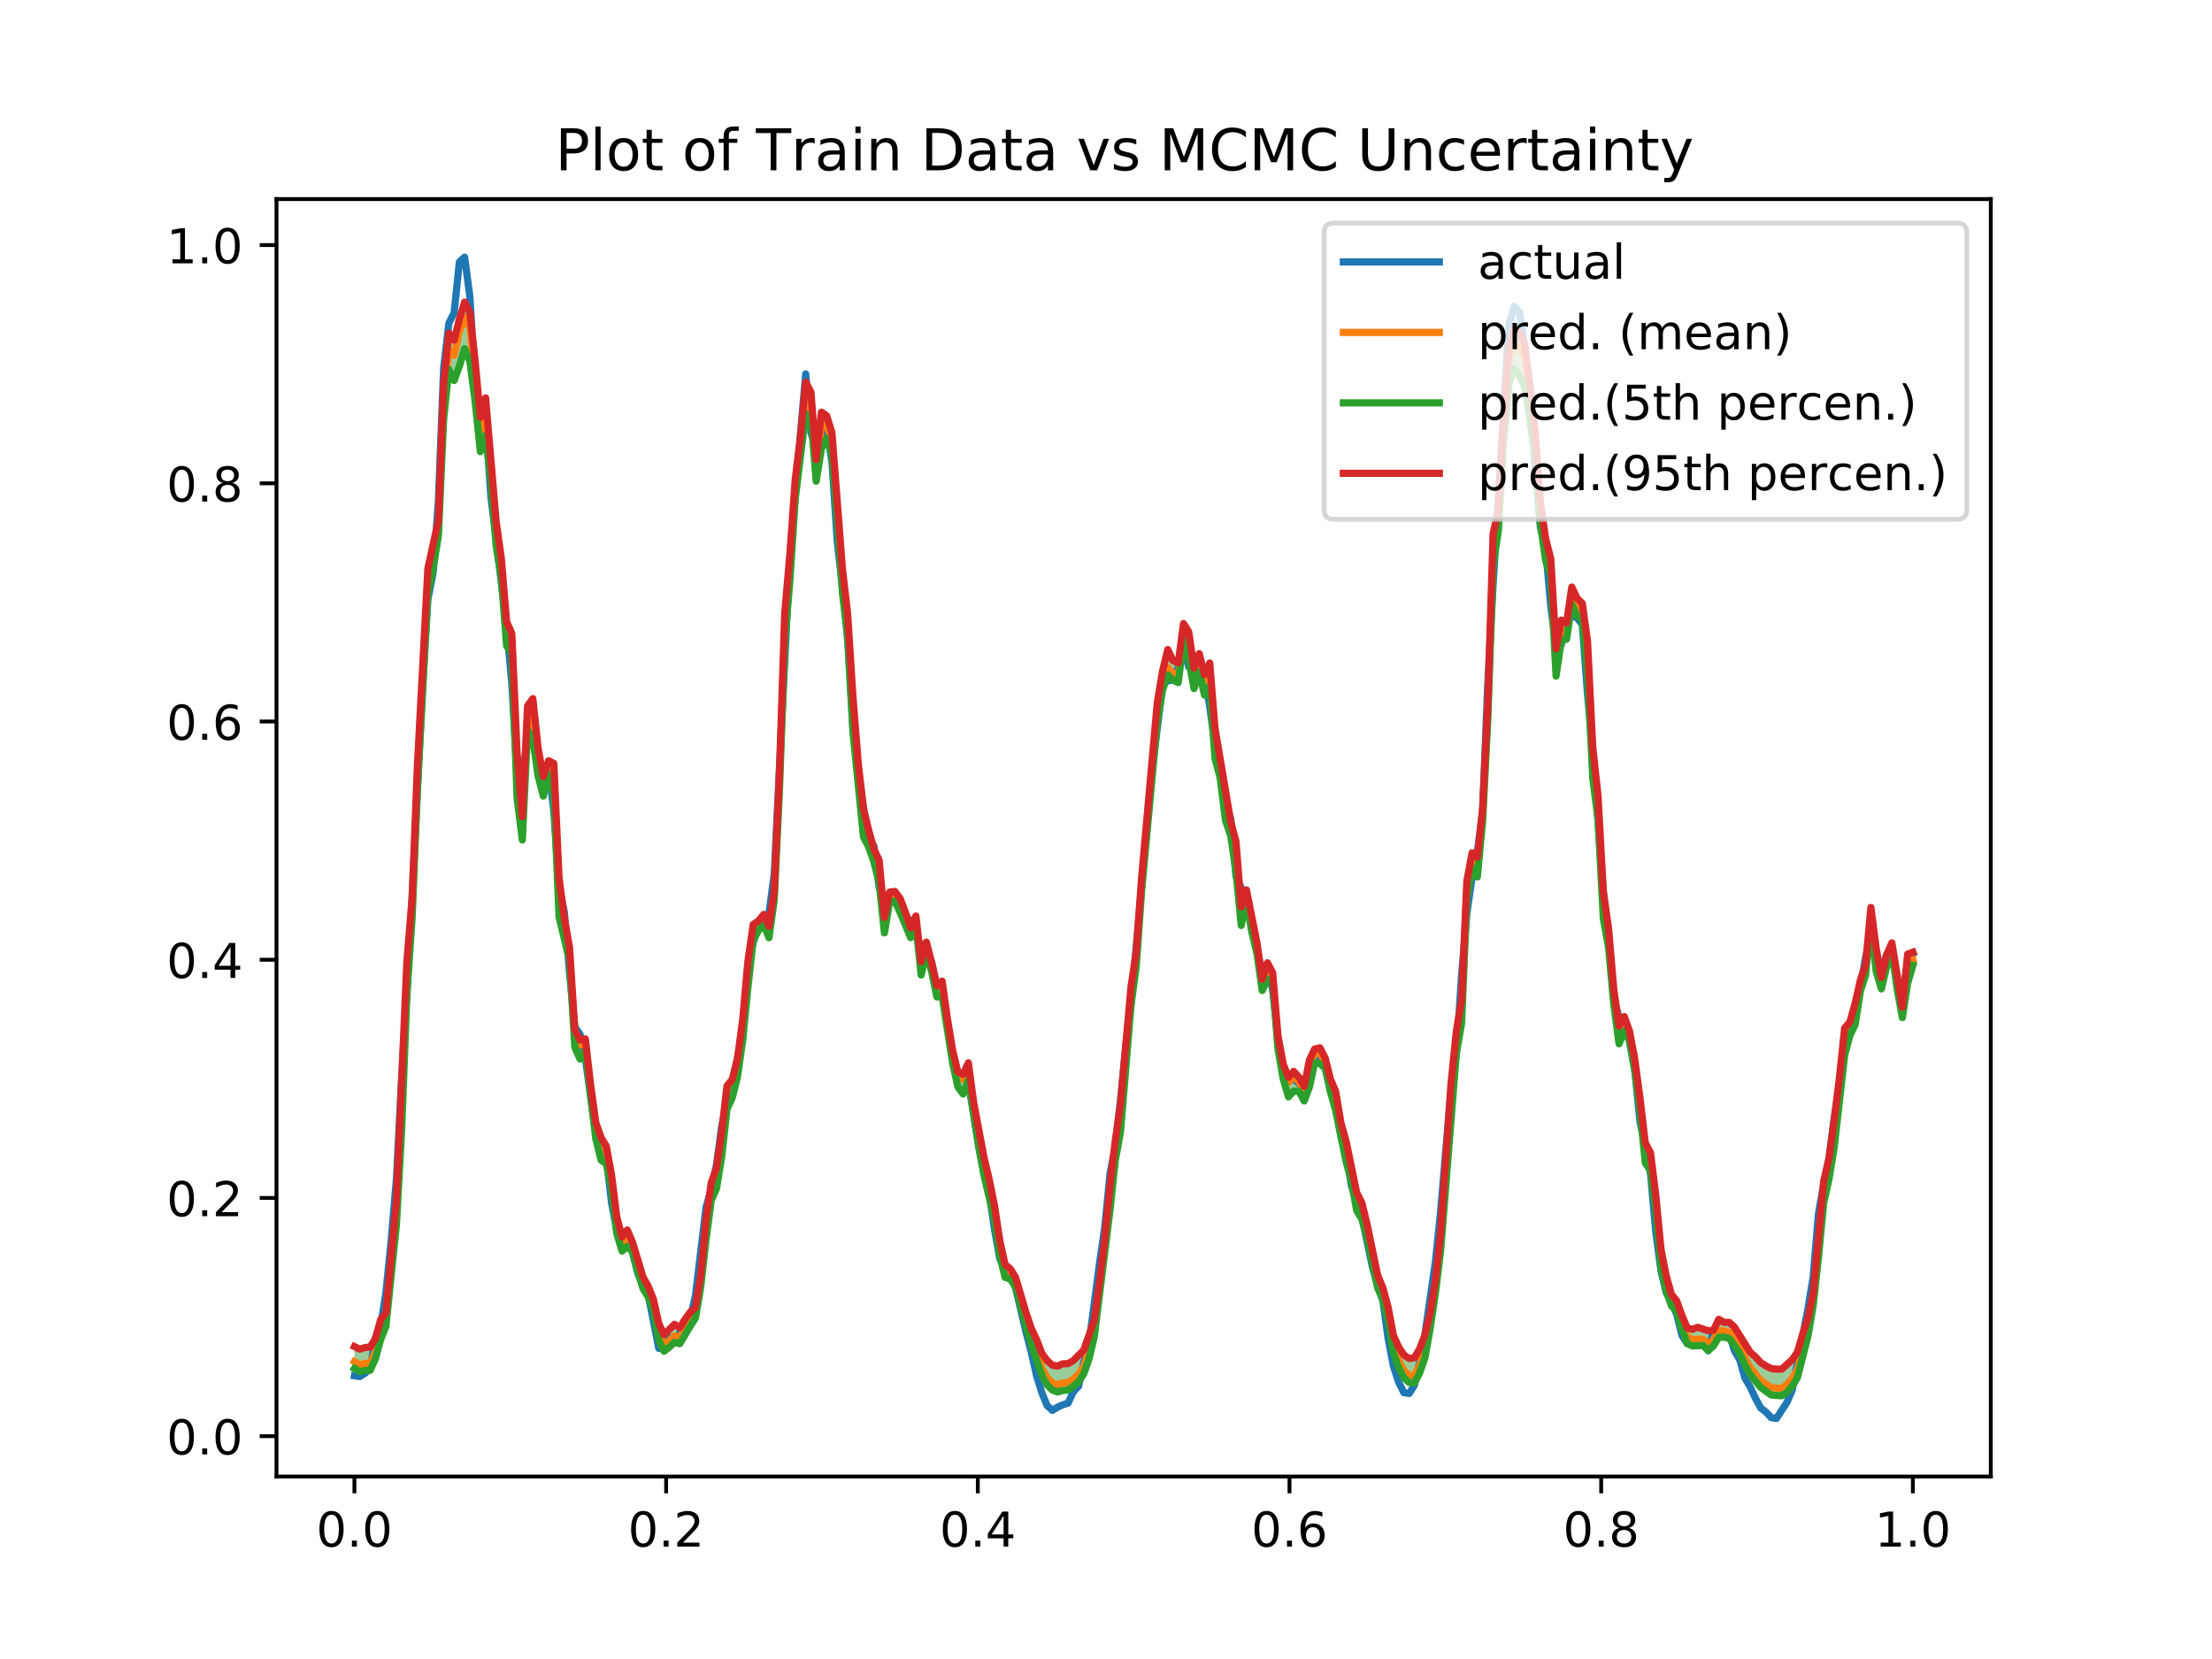<?xml version="1.0" encoding="utf-8" standalone="no"?>
<!DOCTYPE svg PUBLIC "-//W3C//DTD SVG 1.1//EN"
  "http://www.w3.org/Graphics/SVG/1.1/DTD/svg11.dtd">
<!-- Created with matplotlib (https://matplotlib.org/) -->
<svg height="345.6pt" version="1.1" viewBox="0 0 460.8 345.6" width="460.8pt" xmlns="http://www.w3.org/2000/svg" xmlns:xlink="http://www.w3.org/1999/xlink">
 <defs>
  <style type="text/css">
*{stroke-linecap:butt;stroke-linejoin:round;}
  </style>
 </defs>
 <g id="figure_1">
  <g id="patch_1">
   <path d="M 0 345.6 
L 460.8 345.6 
L 460.8 0 
L 0 0 
z
" style="fill:#ffffff;"/>
  </g>
  <g id="axes_1">
   <g id="patch_2">
    <path d="M 57.6 307.584 
L 414.72 307.584 
L 414.72 41.472 
L 57.6 41.472 
z
" style="fill:#ffffff;"/>
   </g>
   <g id="PolyCollection_1">
    <path clip-path="url(#p109692f58f)" d="M 73.833 280.523 
L 73.833 285.079 
L 74.926 285.744 
L 76.019 285.484 
L 77.112 285.461 
L 78.205 283.063 
L 79.298 279.031 
L 80.391 276.322 
L 81.485 265.595 
L 82.578 255.192 
L 83.671 235.445 
L 84.764 207.193 
L 85.857 191.083 
L 86.95 164.475 
L 88.043 144.493 
L 89.136 123.518 
L 90.229 118.405 
L 91.323 111.64 
L 92.416 87.326 
L 93.509 76.958 
L 94.602 79.268 
L 95.695 76.286 
L 96.788 72.618 
L 97.881 75.203 
L 98.974 83.609 
L 100.067 94.086 
L 101.161 90.792 
L 102.254 99.958 
L 103.347 113.602 
L 104.44 120.444 
L 105.533 134.577 
L 106.626 136.118 
L 107.719 166.324 
L 108.812 174.992 
L 109.905 152.102 
L 110.999 153.842 
L 112.092 161.652 
L 113.185 165.844 
L 114.278 161.2 
L 115.371 165.54 
L 116.464 191.026 
L 117.557 195.614 
L 118.65 200.118 
L 119.743 218.157 
L 120.837 220.625 
L 121.93 218.826 
L 123.023 228.323 
L 124.116 237.227 
L 125.209 241.663 
L 126.302 242.432 
L 127.395 247.571 
L 128.488 256.967 
L 129.581 260.625 
L 130.675 259.683 
L 131.768 260.754 
L 132.861 264.927 
L 133.954 268.442 
L 135.047 270.186 
L 136.14 273.118 
L 137.233 279.153 
L 138.326 281.488 
L 139.42 280.645 
L 140.513 279.628 
L 141.606 279.925 
L 142.699 278.014 
L 143.792 276.261 
L 144.885 274.552 
L 145.978 268.115 
L 147.071 258.347 
L 148.164 250.09 
L 149.258 247.605 
L 150.351 240.956 
L 151.444 231.076 
L 152.537 228.684 
L 153.63 224.349 
L 154.723 216.691 
L 155.816 205.612 
L 156.909 195.809 
L 158.002 193.869 
L 159.096 192.517 
L 160.189 195.345 
L 161.282 187.557 
L 162.375 164.665 
L 163.468 133.808 
L 164.561 120.818 
L 165.654 104.071 
L 166.747 95.026 
L 167.84 86.179 
L 168.934 86.896 
L 170.027 100.244 
L 171.12 93.462 
L 172.213 91.329 
L 173.306 94.582 
L 174.399 107.974 
L 175.492 123.457 
L 176.585 132.342 
L 177.678 152.44 
L 178.772 163.012 
L 179.865 174.321 
L 180.958 176.434 
L 182.051 179.526 
L 183.144 183.933 
L 184.237 194.344 
L 185.33 187.869 
L 186.423 187.745 
L 187.516 190.055 
L 188.61 192.722 
L 189.703 195.338 
L 190.796 192.718 
L 191.889 203.116 
L 192.982 198.376 
L 194.075 202.416 
L 195.168 207.688 
L 196.261 207.498 
L 197.354 214.483 
L 198.448 221.453 
L 199.541 226.421 
L 200.634 227.898 
L 201.727 224.979 
L 202.82 231.899 
L 203.913 239.06 
L 205.006 244.973 
L 206.099 249.477 
L 207.193 254.202 
L 208.286 261.668 
L 209.379 266.106 
L 210.472 266.45 
L 211.565 268.116 
L 212.658 272.15 
L 213.751 276.3 
L 214.844 280.149 
L 215.937 283.174 
L 217.031 286.498 
L 218.124 288.504 
L 219.217 289.58 
L 220.31 289.983 
L 221.403 289.653 
L 222.496 289.586 
L 223.589 288.806 
L 224.682 287.91 
L 225.775 286.169 
L 226.869 283.068 
L 227.962 278.441 
L 229.055 269.883 
L 230.148 261.455 
L 231.241 251.997 
L 232.334 241.775 
L 233.427 235.722 
L 234.52 222.765 
L 235.613 209.352 
L 236.707 201.294 
L 237.8 185.826 
L 238.893 173.645 
L 239.986 162.239 
L 241.079 150.382 
L 242.172 143.782 
L 243.265 140.61 
L 244.358 141.688 
L 245.451 142.199 
L 246.545 133.331 
L 247.638 137.296 
L 248.731 143.445 
L 249.824 139.927 
L 250.917 144.804 
L 252.01 142.801 
L 253.103 157.95 
L 254.196 162.123 
L 255.289 170.898 
L 256.383 174.119 
L 257.476 181.576 
L 258.569 192.782 
L 259.662 187.454 
L 260.755 194.095 
L 261.848 198.652 
L 262.941 206.353 
L 264.034 203.932 
L 265.127 204.867 
L 266.221 218.454 
L 267.314 224.773 
L 268.407 228.499 
L 269.5 227.301 
L 270.593 227.323 
L 271.686 229.359 
L 272.779 226.444 
L 273.872 221.4 
L 274.966 221.582 
L 276.059 222.558 
L 277.152 227.437 
L 278.245 231.336 
L 279.338 236.507 
L 280.431 242.067 
L 281.524 246.026 
L 282.617 252.159 
L 283.71 253.997 
L 284.804 257.772 
L 285.897 262.897 
L 286.99 268.322 
L 288.083 270.701 
L 289.176 275.026 
L 290.269 281.814 
L 291.362 284.905 
L 292.455 287.033 
L 293.548 287.998 
L 294.642 288.118 
L 295.735 286.002 
L 296.828 282.907 
L 297.921 276.838 
L 299.014 269.491 
L 300.107 260.594 
L 301.2 246.748 
L 302.293 231.756 
L 303.386 219.389 
L 304.48 213.131 
L 305.573 187.171 
L 306.666 180.773 
L 307.759 182.681 
L 308.852 171.145 
L 309.945 149.638 
L 311.038 117.815 
L 312.131 110.612 
L 313.224 91.793 
L 314.318 79.931 
L 315.411 76.806 
L 316.504 78.279 
L 317.597 80.428 
L 318.69 87.076 
L 319.783 95.248 
L 320.876 109.015 
L 321.969 116.695 
L 323.062 120.168 
L 324.156 140.851 
L 325.249 133.467 
L 326.342 133.145 
L 327.435 125.92 
L 328.528 128.261 
L 329.621 129.253 
L 330.714 140.392 
L 331.807 162.222 
L 332.9 170.669 
L 333.994 191.295 
L 335.087 197.357 
L 336.18 209.25 
L 337.273 217.44 
L 338.366 214.763 
L 339.459 216.789 
L 340.552 223.057 
L 341.645 231.425 
L 342.739 242.209 
L 343.832 243.914 
L 344.925 252.16 
L 346.018 263.971 
L 347.111 268.926 
L 348.204 272.063 
L 349.297 273.199 
L 350.39 276.965 
L 351.483 279.898 
L 352.577 280.386 
L 353.67 280.294 
L 354.763 280.281 
L 355.856 281.322 
L 356.949 280.381 
L 358.042 278.579 
L 359.135 278.552 
L 360.228 278.812 
L 361.321 280.277 
L 362.415 281.968 
L 363.508 284.373 
L 364.601 286.346 
L 365.694 287.676 
L 366.787 289.028 
L 367.88 289.84 
L 368.973 290.604 
L 370.066 290.731 
L 371.159 290.775 
L 372.253 290.019 
L 373.346 288.772 
L 374.439 286.962 
L 375.532 282.744 
L 376.625 278.369 
L 377.718 271.988 
L 378.811 262.071 
L 379.904 250.62 
L 380.997 245.71 
L 382.091 239.065 
L 383.184 229.133 
L 384.277 219.828 
L 385.37 215.708 
L 386.463 213.441 
L 387.556 206.486 
L 388.649 203.066 
L 389.742 191.771 
L 390.835 202.341 
L 391.929 206.005 
L 393.022 201.395 
L 394.115 198.327 
L 395.208 206.008 
L 396.301 211.994 
L 397.394 204.861 
L 398.487 201.101 
L 398.487 198.353 
L 398.487 198.353 
L 397.394 198.761 
L 396.301 209.812 
L 395.208 203.116 
L 394.115 196.414 
L 393.022 198.884 
L 391.929 203.639 
L 390.835 197.48 
L 389.742 189.046 
L 388.649 200.9 
L 387.556 204.151 
L 386.463 209.011 
L 385.37 212.91 
L 384.277 214.162 
L 383.184 224.464 
L 382.091 233.436 
L 380.997 241.375 
L 379.904 246.073 
L 378.811 257.67 
L 377.718 269.469 
L 376.625 274.636 
L 375.532 277.892 
L 374.439 281.665 
L 373.346 283.257 
L 372.253 284.285 
L 371.159 285.217 
L 370.066 285.214 
L 368.973 285.097 
L 367.88 284.549 
L 366.787 283.842 
L 365.694 282.65 
L 364.601 281.692 
L 363.508 279.885 
L 362.415 278.242 
L 361.321 276.462 
L 360.228 275.471 
L 359.135 275.476 
L 358.042 274.835 
L 356.949 277.126 
L 355.856 277.218 
L 354.763 276.902 
L 353.67 276.504 
L 352.577 276.908 
L 351.483 276.64 
L 350.39 274.068 
L 349.297 270.992 
L 348.204 269.678 
L 347.111 265.835 
L 346.018 260.239 
L 344.925 248.973 
L 343.832 240.125 
L 342.739 238.082 
L 341.645 228.784 
L 340.552 220.631 
L 339.459 214.801 
L 338.366 211.774 
L 337.273 213.765 
L 336.18 206.136 
L 335.087 193.387 
L 333.994 185.74 
L 332.9 165.769 
L 331.807 155.811 
L 330.714 133.607 
L 329.621 125.688 
L 328.528 124.634 
L 327.435 122.292 
L 326.342 129.762 
L 325.249 129.176 
L 324.156 135.153 
L 323.062 116.461 
L 321.969 112.111 
L 320.876 104.505 
L 319.783 90.028 
L 318.69 79.993 
L 317.597 71.648 
L 316.504 69.327 
L 315.411 68.407 
L 314.318 72.511 
L 313.224 87.161 
L 312.131 106.321 
L 311.038 111.181 
L 309.945 146.193 
L 308.852 168.506 
L 307.759 178.567 
L 306.666 177.645 
L 305.573 183.533 
L 304.48 208.194 
L 303.386 214.84 
L 302.293 225.52 
L 301.2 240.46 
L 300.107 256.848 
L 299.014 266.704 
L 297.921 273.573 
L 296.828 278.143 
L 295.735 280.991 
L 294.642 282.855 
L 293.548 282.991 
L 292.455 282.267 
L 291.362 280.607 
L 290.269 278.175 
L 289.176 272.327 
L 288.083 268.296 
L 286.99 265.656 
L 285.897 260.23 
L 284.804 255.121 
L 283.71 250.595 
L 282.617 248.429 
L 281.524 243.058 
L 280.431 237.766 
L 279.338 233.892 
L 278.245 227.378 
L 277.152 224.787 
L 276.059 220.416 
L 274.966 218.281 
L 273.872 218.525 
L 272.779 220.824 
L 271.686 226.308 
L 270.593 224.398 
L 269.5 223.188 
L 268.407 224.433 
L 267.314 221.651 
L 266.221 215.733 
L 265.127 202.685 
L 264.034 200.566 
L 262.941 204.003 
L 261.848 196.419 
L 260.755 191.048 
L 259.662 185.394 
L 258.569 188.934 
L 257.476 175.297 
L 256.383 171.17 
L 255.289 164.747 
L 254.196 158.339 
L 253.103 151.661 
L 252.01 138.112 
L 250.917 140.523 
L 249.824 136.171 
L 248.731 139.184 
L 247.638 131.624 
L 246.545 129.893 
L 245.451 138.093 
L 244.358 137.624 
L 243.265 135.312 
L 242.172 139.826 
L 241.079 146.424 
L 239.986 158.241 
L 238.893 170.666 
L 237.8 183.021 
L 236.707 198.251 
L 235.613 205.538 
L 234.52 217.446 
L 233.427 229.906 
L 232.334 237.634 
L 231.241 246.952 
L 230.148 258.057 
L 229.055 266.95 
L 227.962 275.011 
L 226.869 278.187 
L 225.775 281.226 
L 224.682 282.4 
L 223.589 283.446 
L 222.496 284.071 
L 221.403 284.106 
L 220.31 284.578 
L 219.217 284.39 
L 218.124 283.414 
L 217.031 281.906 
L 215.937 279.059 
L 214.844 276.719 
L 213.751 273.498 
L 212.658 269.821 
L 211.565 266.107 
L 210.472 264.32 
L 209.379 263.45 
L 208.286 258.51 
L 207.193 251.271 
L 206.099 245.779 
L 205.006 241.242 
L 203.913 235.441 
L 202.82 229.588 
L 201.727 221.412 
L 200.634 223.793 
L 199.541 223.326 
L 198.448 218.791 
L 197.354 212.12 
L 196.261 204.38 
L 195.168 205.343 
L 194.075 200.534 
L 192.982 196.259 
L 191.889 200.327 
L 190.796 190.819 
L 189.703 193.278 
L 188.61 190.052 
L 187.516 187.17 
L 186.423 185.709 
L 185.33 185.838 
L 184.237 191.124 
L 183.144 179.239 
L 182.051 176.895 
L 180.958 172.94 
L 179.865 168.489 
L 178.772 158.833 
L 177.678 145.039 
L 176.585 127.94 
L 175.492 118.472 
L 174.399 104.65 
L 173.306 90.14 
L 172.213 86.608 
L 171.12 85.867 
L 170.027 95.741 
L 168.934 81.703 
L 167.84 79.611 
L 166.747 90.968 
L 165.654 99.93 
L 164.561 115.282 
L 163.468 127.807 
L 162.375 160.866 
L 161.282 185.492 
L 160.189 192.985 
L 159.096 190.486 
L 158.002 191.852 
L 156.909 192.58 
L 155.816 200.137 
L 154.723 212.289 
L 153.63 220.543 
L 152.537 224.891 
L 151.444 226.201 
L 150.351 235.734 
L 149.258 243.318 
L 148.164 246.381 
L 147.071 254.187 
L 145.978 265.572 
L 144.885 272.377 
L 143.792 273.329 
L 142.699 274.825 
L 141.606 276.611 
L 140.513 275.884 
L 139.42 277.018 
L 138.326 278.021 
L 137.233 275.72 
L 136.14 270.751 
L 135.047 267.985 
L 133.954 266.042 
L 132.861 262.414 
L 131.768 258.783 
L 130.675 256.229 
L 129.581 257.668 
L 128.488 253.508 
L 127.395 244.778 
L 126.302 238.769 
L 125.209 236.964 
L 124.116 233.833 
L 123.023 225.886 
L 121.93 216.414 
L 120.837 216.643 
L 119.743 214.547 
L 118.65 197.385 
L 117.557 191.258 
L 116.464 182.88 
L 115.371 159.03 
L 114.278 158.478 
L 113.185 161.789 
L 112.092 155.827 
L 110.999 145.53 
L 109.905 147.042 
L 108.812 170.134 
L 107.719 156.85 
L 106.626 131.996 
L 105.533 129.495 
L 104.44 116.378 
L 103.347 108.555 
L 102.254 96.061 
L 101.161 82.888 
L 100.067 86.959 
L 98.974 75.15 
L 97.881 65.072 
L 96.788 62.932 
L 95.695 66.484 
L 94.602 70.866 
L 93.509 69.402 
L 92.416 79.852 
L 91.323 108.436 
L 90.229 113.611 
L 89.136 118.43 
L 88.043 138.792 
L 86.95 159.562 
L 85.857 187.06 
L 84.764 200.18 
L 83.671 226.146 
L 82.578 250.123 
L 81.485 262.201 
L 80.391 273.515 
L 79.298 274.893 
L 78.205 278.84 
L 77.112 280.613 
L 76.019 280.731 
L 74.926 281.057 
L 73.833 280.523 
z
" style="fill:#008000;fill-opacity:0.4;"/>
   </g>
   <g id="matplotlib.axis_1">
    <g id="xtick_1">
     <g id="line2d_1">
      <defs>
       <path d="M 0 0 
L 0 3.5 
" id="ma2e542ff0d" style="stroke:#000000;stroke-width:0.8;"/>
      </defs>
      <g>
       <use style="stroke:#000000;stroke-width:0.8;" x="73.833" xlink:href="#ma2e542ff0d" y="307.584"/>
      </g>
     </g>
     <g id="text_1">
      <!-- 0.0 -->
      <defs>
       <path d="M 31.781 66.406 
Q 24.172 66.406 20.328 58.906 
Q 16.5 51.422 16.5 36.375 
Q 16.5 21.391 20.328 13.891 
Q 24.172 6.391 31.781 6.391 
Q 39.453 6.391 43.281 13.891 
Q 47.125 21.391 47.125 36.375 
Q 47.125 51.422 43.281 58.906 
Q 39.453 66.406 31.781 66.406 
z
M 31.781 74.219 
Q 44.047 74.219 50.516 64.516 
Q 56.984 54.828 56.984 36.375 
Q 56.984 17.969 50.516 8.266 
Q 44.047 -1.422 31.781 -1.422 
Q 19.531 -1.422 13.062 8.266 
Q 6.594 17.969 6.594 36.375 
Q 6.594 54.828 13.062 64.516 
Q 19.531 74.219 31.781 74.219 
z
" id="DejaVuSans-48"/>
       <path d="M 10.688 12.406 
L 21 12.406 
L 21 0 
L 10.688 0 
z
" id="DejaVuSans-46"/>
      </defs>
      <g transform="translate(65.881 322.182)scale(0.1 -0.1)">
       <use xlink:href="#DejaVuSans-48"/>
       <use x="63.623" xlink:href="#DejaVuSans-46"/>
       <use x="95.41" xlink:href="#DejaVuSans-48"/>
      </g>
     </g>
    </g>
    <g id="xtick_2">
     <g id="line2d_2">
      <g>
       <use style="stroke:#000000;stroke-width:0.8;" x="138.764" xlink:href="#ma2e542ff0d" y="307.584"/>
      </g>
     </g>
     <g id="text_2">
      <!-- 0.2 -->
      <defs>
       <path d="M 19.188 8.297 
L 53.609 8.297 
L 53.609 0 
L 7.328 0 
L 7.328 8.297 
Q 12.938 14.109 22.625 23.891 
Q 32.328 33.688 34.812 36.531 
Q 39.547 41.844 41.422 45.531 
Q 43.312 49.219 43.312 52.781 
Q 43.312 58.594 39.234 62.25 
Q 35.156 65.922 28.609 65.922 
Q 23.969 65.922 18.812 64.312 
Q 13.672 62.703 7.812 59.422 
L 7.812 69.391 
Q 13.766 71.781 18.938 73 
Q 24.125 74.219 28.422 74.219 
Q 39.75 74.219 46.484 68.547 
Q 53.219 62.891 53.219 53.422 
Q 53.219 48.922 51.531 44.891 
Q 49.859 40.875 45.406 35.406 
Q 44.188 33.984 37.641 27.219 
Q 31.109 20.453 19.188 8.297 
z
" id="DejaVuSans-50"/>
      </defs>
      <g transform="translate(130.812 322.182)scale(0.1 -0.1)">
       <use xlink:href="#DejaVuSans-48"/>
       <use x="63.623" xlink:href="#DejaVuSans-46"/>
       <use x="95.41" xlink:href="#DejaVuSans-50"/>
      </g>
     </g>
    </g>
    <g id="xtick_3">
     <g id="line2d_3">
      <g>
       <use style="stroke:#000000;stroke-width:0.8;" x="203.695" xlink:href="#ma2e542ff0d" y="307.584"/>
      </g>
     </g>
     <g id="text_3">
      <!-- 0.4 -->
      <defs>
       <path d="M 37.797 64.312 
L 12.891 25.391 
L 37.797 25.391 
z
M 35.203 72.906 
L 47.609 72.906 
L 47.609 25.391 
L 58.016 25.391 
L 58.016 17.188 
L 47.609 17.188 
L 47.609 0 
L 37.797 0 
L 37.797 17.188 
L 4.891 17.188 
L 4.891 26.703 
z
" id="DejaVuSans-52"/>
      </defs>
      <g transform="translate(195.743 322.182)scale(0.1 -0.1)">
       <use xlink:href="#DejaVuSans-48"/>
       <use x="63.623" xlink:href="#DejaVuSans-46"/>
       <use x="95.41" xlink:href="#DejaVuSans-52"/>
      </g>
     </g>
    </g>
    <g id="xtick_4">
     <g id="line2d_4">
      <g>
       <use style="stroke:#000000;stroke-width:0.8;" x="268.625" xlink:href="#ma2e542ff0d" y="307.584"/>
      </g>
     </g>
     <g id="text_4">
      <!-- 0.6 -->
      <defs>
       <path d="M 33.016 40.375 
Q 26.375 40.375 22.484 35.828 
Q 18.609 31.297 18.609 23.391 
Q 18.609 15.531 22.484 10.953 
Q 26.375 6.391 33.016 6.391 
Q 39.656 6.391 43.531 10.953 
Q 47.406 15.531 47.406 23.391 
Q 47.406 31.297 43.531 35.828 
Q 39.656 40.375 33.016 40.375 
z
M 52.594 71.297 
L 52.594 62.312 
Q 48.875 64.062 45.094 64.984 
Q 41.312 65.922 37.594 65.922 
Q 27.828 65.922 22.672 59.328 
Q 17.531 52.734 16.797 39.406 
Q 19.672 43.656 24.016 45.922 
Q 28.375 48.188 33.594 48.188 
Q 44.578 48.188 50.953 41.516 
Q 57.328 34.859 57.328 23.391 
Q 57.328 12.156 50.688 5.359 
Q 44.047 -1.422 33.016 -1.422 
Q 20.359 -1.422 13.672 8.266 
Q 6.984 17.969 6.984 36.375 
Q 6.984 53.656 15.188 63.938 
Q 23.391 74.219 37.203 74.219 
Q 40.922 74.219 44.703 73.484 
Q 48.484 72.75 52.594 71.297 
z
" id="DejaVuSans-54"/>
      </defs>
      <g transform="translate(260.674 322.182)scale(0.1 -0.1)">
       <use xlink:href="#DejaVuSans-48"/>
       <use x="63.623" xlink:href="#DejaVuSans-46"/>
       <use x="95.41" xlink:href="#DejaVuSans-54"/>
      </g>
     </g>
    </g>
    <g id="xtick_5">
     <g id="line2d_5">
      <g>
       <use style="stroke:#000000;stroke-width:0.8;" x="333.556" xlink:href="#ma2e542ff0d" y="307.584"/>
      </g>
     </g>
     <g id="text_5">
      <!-- 0.8 -->
      <defs>
       <path d="M 31.781 34.625 
Q 24.75 34.625 20.719 30.859 
Q 16.703 27.094 16.703 20.516 
Q 16.703 13.922 20.719 10.156 
Q 24.75 6.391 31.781 6.391 
Q 38.812 6.391 42.859 10.172 
Q 46.922 13.969 46.922 20.516 
Q 46.922 27.094 42.891 30.859 
Q 38.875 34.625 31.781 34.625 
z
M 21.922 38.812 
Q 15.578 40.375 12.031 44.719 
Q 8.5 49.078 8.5 55.328 
Q 8.5 64.062 14.719 69.141 
Q 20.953 74.219 31.781 74.219 
Q 42.672 74.219 48.875 69.141 
Q 55.078 64.062 55.078 55.328 
Q 55.078 49.078 51.531 44.719 
Q 48 40.375 41.703 38.812 
Q 48.828 37.156 52.797 32.312 
Q 56.781 27.484 56.781 20.516 
Q 56.781 9.906 50.312 4.234 
Q 43.844 -1.422 31.781 -1.422 
Q 19.734 -1.422 13.25 4.234 
Q 6.781 9.906 6.781 20.516 
Q 6.781 27.484 10.781 32.312 
Q 14.797 37.156 21.922 38.812 
z
M 18.312 54.391 
Q 18.312 48.734 21.844 45.562 
Q 25.391 42.391 31.781 42.391 
Q 38.141 42.391 41.719 45.562 
Q 45.312 48.734 45.312 54.391 
Q 45.312 60.062 41.719 63.234 
Q 38.141 66.406 31.781 66.406 
Q 25.391 66.406 21.844 63.234 
Q 18.312 60.062 18.312 54.391 
z
" id="DejaVuSans-56"/>
      </defs>
      <g transform="translate(325.605 322.182)scale(0.1 -0.1)">
       <use xlink:href="#DejaVuSans-48"/>
       <use x="63.623" xlink:href="#DejaVuSans-46"/>
       <use x="95.41" xlink:href="#DejaVuSans-56"/>
      </g>
     </g>
    </g>
    <g id="xtick_6">
     <g id="line2d_6">
      <g>
       <use style="stroke:#000000;stroke-width:0.8;" x="398.487" xlink:href="#ma2e542ff0d" y="307.584"/>
      </g>
     </g>
     <g id="text_6">
      <!-- 1.0 -->
      <defs>
       <path d="M 12.406 8.297 
L 28.516 8.297 
L 28.516 63.922 
L 10.984 60.406 
L 10.984 69.391 
L 28.422 72.906 
L 38.281 72.906 
L 38.281 8.297 
L 54.391 8.297 
L 54.391 0 
L 12.406 0 
z
" id="DejaVuSans-49"/>
      </defs>
      <g transform="translate(390.536 322.182)scale(0.1 -0.1)">
       <use xlink:href="#DejaVuSans-49"/>
       <use x="63.623" xlink:href="#DejaVuSans-46"/>
       <use x="95.41" xlink:href="#DejaVuSans-48"/>
      </g>
     </g>
    </g>
   </g>
   <g id="matplotlib.axis_2">
    <g id="ytick_1">
     <g id="line2d_7">
      <defs>
       <path d="M 0 0 
L -3.5 0 
" id="m475614c857" style="stroke:#000000;stroke-width:0.8;"/>
      </defs>
      <g>
       <use style="stroke:#000000;stroke-width:0.8;" x="57.6" xlink:href="#m475614c857" y="299.179"/>
      </g>
     </g>
     <g id="text_7">
      <!-- 0.0 -->
      <g transform="translate(34.697 302.978)scale(0.1 -0.1)">
       <use xlink:href="#DejaVuSans-48"/>
       <use x="63.623" xlink:href="#DejaVuSans-46"/>
       <use x="95.41" xlink:href="#DejaVuSans-48"/>
      </g>
     </g>
    </g>
    <g id="ytick_2">
     <g id="line2d_8">
      <g>
       <use style="stroke:#000000;stroke-width:0.8;" x="57.6" xlink:href="#m475614c857" y="249.553"/>
      </g>
     </g>
     <g id="text_8">
      <!-- 0.2 -->
      <g transform="translate(34.697 253.353)scale(0.1 -0.1)">
       <use xlink:href="#DejaVuSans-48"/>
       <use x="63.623" xlink:href="#DejaVuSans-46"/>
       <use x="95.41" xlink:href="#DejaVuSans-50"/>
      </g>
     </g>
    </g>
    <g id="ytick_3">
     <g id="line2d_9">
      <g>
       <use style="stroke:#000000;stroke-width:0.8;" x="57.6" xlink:href="#m475614c857" y="199.928"/>
      </g>
     </g>
     <g id="text_9">
      <!-- 0.4 -->
      <g transform="translate(34.697 203.727)scale(0.1 -0.1)">
       <use xlink:href="#DejaVuSans-48"/>
       <use x="63.623" xlink:href="#DejaVuSans-46"/>
       <use x="95.41" xlink:href="#DejaVuSans-52"/>
      </g>
     </g>
    </g>
    <g id="ytick_4">
     <g id="line2d_10">
      <g>
       <use style="stroke:#000000;stroke-width:0.8;" x="57.6" xlink:href="#m475614c857" y="150.302"/>
      </g>
     </g>
     <g id="text_10">
      <!-- 0.6 -->
      <g transform="translate(34.697 154.102)scale(0.1 -0.1)">
       <use xlink:href="#DejaVuSans-48"/>
       <use x="63.623" xlink:href="#DejaVuSans-46"/>
       <use x="95.41" xlink:href="#DejaVuSans-54"/>
      </g>
     </g>
    </g>
    <g id="ytick_5">
     <g id="line2d_11">
      <g>
       <use style="stroke:#000000;stroke-width:0.8;" x="57.6" xlink:href="#m475614c857" y="100.677"/>
      </g>
     </g>
     <g id="text_11">
      <!-- 0.8 -->
      <g transform="translate(34.697 104.476)scale(0.1 -0.1)">
       <use xlink:href="#DejaVuSans-48"/>
       <use x="63.623" xlink:href="#DejaVuSans-46"/>
       <use x="95.41" xlink:href="#DejaVuSans-56"/>
      </g>
     </g>
    </g>
    <g id="ytick_6">
     <g id="line2d_12">
      <g>
       <use style="stroke:#000000;stroke-width:0.8;" x="57.6" xlink:href="#m475614c857" y="51.051"/>
      </g>
     </g>
     <g id="text_12">
      <!-- 1.0 -->
      <g transform="translate(34.697 54.851)scale(0.1 -0.1)">
       <use xlink:href="#DejaVuSans-49"/>
       <use x="63.623" xlink:href="#DejaVuSans-46"/>
       <use x="95.41" xlink:href="#DejaVuSans-48"/>
      </g>
     </g>
    </g>
   </g>
   <g id="line2d_13">
    <path clip-path="url(#p109692f58f)" d="M 73.833 286.596 
L 74.926 286.764 
L 76.019 286.093 
L 77.112 285.086 
L 78.205 278.711 
L 79.298 276.195 
L 80.391 269.316 
L 81.485 258.412 
L 82.578 245.661 
L 83.671 224.523 
L 84.764 206.739 
L 85.857 186.607 
L 88.043 142.652 
L 89.136 124.869 
L 90.229 119.333 
L 91.323 104.401 
L 92.416 76.72 
L 93.509 67.325 
L 94.602 65.144 
L 95.695 54.575 
L 96.788 53.568 
L 97.881 61.788 
L 98.974 79.572 
L 100.067 85.779 
L 101.161 87.457 
L 102.254 103.395 
L 105.533 130.405 
L 106.626 142.484 
L 107.719 161.61 
L 108.812 163.959 
L 109.905 152.047 
L 110.999 154.396 
L 112.092 159.932 
L 113.185 161.946 
L 114.278 159.932 
L 115.371 168.992 
L 116.464 184.762 
L 117.557 189.963 
L 118.65 202.713 
L 119.743 213.953 
L 120.837 215.463 
L 121.93 220.328 
L 124.116 236.434 
L 125.209 238.615 
L 126.302 241.131 
L 127.395 250.527 
L 128.488 256.398 
L 129.581 259.25 
L 130.675 257.069 
L 131.768 260.928 
L 132.861 265.29 
L 135.047 269.82 
L 137.233 280.892 
L 138.326 280.892 
L 139.42 278.544 
L 140.513 279.55 
L 141.606 277.705 
L 142.699 275.188 
L 143.792 274.685 
L 144.885 269.82 
L 147.071 251.533 
L 148.164 247.674 
L 149.258 242.641 
L 150.351 234.589 
L 151.444 229.556 
L 152.537 225.361 
L 153.63 220.496 
L 154.723 214.289 
L 155.816 200.867 
L 156.909 196.338 
L 158.002 193.15 
L 159.096 192.143 
L 160.189 190.298 
L 161.282 182.077 
L 164.561 115.81 
L 167.84 77.894 
L 168.934 90.141 
L 170.027 93.497 
L 171.12 88.799 
L 172.213 89.47 
L 173.306 96.181 
L 174.399 112.622 
L 175.492 122.352 
L 176.585 133.257 
L 177.678 151.544 
L 178.772 160.435 
L 179.865 167.985 
L 180.958 174.696 
L 182.051 176.206 
L 183.144 184.93 
L 184.237 186.607 
L 185.33 187.11 
L 186.423 186.607 
L 187.516 187.782 
L 188.61 191.305 
L 189.703 191.64 
L 190.796 194.66 
L 191.889 197.176 
L 194.075 200.364 
L 195.168 205.565 
L 196.261 206.572 
L 197.354 213.786 
L 198.448 219.993 
L 199.541 224.523 
L 200.634 223.684 
L 201.727 225.361 
L 203.913 238.95 
L 205.006 244.319 
L 206.099 248.681 
L 207.193 256.231 
L 208.286 262.27 
L 209.379 264.451 
L 210.472 265.625 
L 211.565 268.31 
L 213.751 277.537 
L 214.844 281.731 
L 215.937 286.596 
L 217.031 290.119 
L 218.124 292.804 
L 219.217 293.81 
L 220.31 293.139 
L 221.403 292.636 
L 222.496 292.3 
L 223.589 289.952 
L 224.682 288.777 
L 225.775 283.744 
L 226.869 279.718 
L 229.055 263.109 
L 230.148 255.56 
L 231.241 244.487 
L 232.334 238.783 
L 233.427 229.22 
L 234.52 217.812 
L 235.613 209.256 
L 239.986 160.603 
L 242.172 142.82 
L 243.265 141.814 
L 244.358 141.646 
L 245.451 138.961 
L 246.545 134.767 
L 247.638 138.961 
L 248.731 139.465 
L 249.824 141.981 
L 250.917 140.639 
L 252.01 147.182 
L 253.103 155.235 
L 254.196 159.765 
L 255.289 168.656 
L 256.383 170.502 
L 257.476 182.581 
L 259.662 187.278 
L 262.941 202.713 
L 264.034 200.867 
L 265.127 206.404 
L 266.221 216.134 
L 267.314 223.516 
L 268.407 225.361 
L 269.5 224.69 
L 271.686 226.704 
L 272.779 222.006 
L 273.872 220.999 
L 274.966 219.49 
L 276.059 222.174 
L 277.152 227.039 
L 278.245 229.891 
L 279.338 236.77 
L 280.431 240.125 
L 281.524 247.003 
L 282.617 250.527 
L 283.71 253.546 
L 285.897 263.948 
L 286.99 267.806 
L 288.083 270.994 
L 289.176 278.879 
L 290.269 284.583 
L 291.362 287.938 
L 292.455 290.119 
L 293.548 290.287 
L 294.642 288.61 
L 295.735 283.744 
L 296.828 278.04 
L 299.014 262.941 
L 300.107 252.372 
L 302.293 226.704 
L 303.386 219.657 
L 304.48 203.048 
L 305.573 190.298 
L 306.666 182.749 
L 307.759 177.548 
L 308.852 168.992 
L 309.945 142.149 
L 311.038 121.849 
L 314.318 67.828 
L 315.411 63.802 
L 316.504 64.976 
L 317.597 72.022 
L 318.69 82.256 
L 319.783 97.187 
L 320.876 109.77 
L 321.969 114.132 
L 323.062 126.379 
L 324.156 134.599 
L 325.249 134.264 
L 326.342 129.734 
L 327.435 128.224 
L 328.528 128.728 
L 329.621 130.07 
L 330.714 144.665 
L 331.807 156.409 
L 333.994 185.601 
L 335.087 194.66 
L 336.18 208.081 
L 337.273 211.94 
L 338.366 212.779 
L 339.459 216.973 
L 340.552 222.845 
L 341.645 233.75 
L 342.739 238.615 
L 343.832 244.487 
L 344.925 256.566 
L 346.018 264.787 
L 347.111 269.316 
L 348.204 271.162 
L 349.297 273.846 
L 350.39 278.208 
L 351.483 279.886 
L 352.577 279.047 
L 353.67 280.221 
L 354.763 279.382 
L 355.856 281.396 
L 356.949 277.201 
L 358.042 277.872 
L 359.135 277.537 
L 360.228 277.872 
L 361.321 281.396 
L 362.415 283.241 
L 363.508 287.1 
L 364.601 288.945 
L 365.694 291.294 
L 366.787 293.307 
L 367.88 294.146 
L 368.973 295.32 
L 370.066 295.488 
L 372.253 292.133 
L 373.346 289.616 
L 376.625 272.672 
L 377.718 265.961 
L 378.811 252.875 
L 379.904 246.668 
L 380.997 241.467 
L 382.091 232.911 
L 383.184 226.032 
L 384.277 215.799 
L 385.37 215.463 
L 386.463 209.256 
L 387.556 205.733 
L 388.649 199.357 
L 389.742 194.492 
L 390.835 201.203 
L 391.929 202.209 
L 393.022 198.854 
L 394.115 198.519 
L 395.208 204.39 
L 396.301 207.746 
L 397.394 200.364 
L 398.487 198.854 
L 398.487 198.854 
" style="fill:none;stroke:#1f77b4;stroke-linecap:square;stroke-width:1.5;"/>
   </g>
   <g id="line2d_14">
    <path clip-path="url(#p109692f58f)" d="M 73.833 283.65 
L 74.926 284.338 
L 76.019 284.018 
L 77.112 284.005 
L 78.205 281.574 
L 79.298 277.352 
L 80.391 274.953 
L 82.578 252.176 
L 83.671 229.322 
L 84.764 203.534 
L 85.857 189.189 
L 86.95 162.513 
L 89.136 121.431 
L 90.229 116.557 
L 91.323 110.064 
L 92.416 82.444 
L 93.509 72.962 
L 94.602 74.007 
L 95.695 69.017 
L 96.788 66.131 
L 97.881 68.318 
L 98.974 78.011 
L 100.067 89.619 
L 101.161 85.398 
L 103.347 111.093 
L 104.44 118.252 
L 105.533 132.486 
L 106.626 133.987 
L 107.719 162.774 
L 108.812 171.917 
L 109.905 149.018 
L 110.999 151.905 
L 112.092 159.881 
L 113.185 164.158 
L 114.278 159.912 
L 115.371 163.855 
L 116.464 187.869 
L 117.557 192.926 
L 118.65 198.665 
L 119.743 215.862 
L 120.837 217.704 
L 121.93 217.352 
L 123.023 226.969 
L 124.116 235.187 
L 125.209 238.329 
L 126.302 239.875 
L 127.395 246.068 
L 128.488 255.059 
L 129.581 258.984 
L 130.675 257.185 
L 131.768 259.584 
L 133.954 267.099 
L 135.047 268.964 
L 136.14 271.864 
L 137.233 277.638 
L 138.326 280.064 
L 139.42 279.321 
L 140.513 278.273 
L 141.606 278.648 
L 143.792 274.987 
L 144.885 273.339 
L 145.978 266.509 
L 147.071 255.736 
L 148.164 247.846 
L 149.258 244.534 
L 150.351 237.088 
L 151.444 227.557 
L 152.537 226.005 
L 153.63 221.638 
L 154.723 213.469 
L 155.816 201.748 
L 156.909 194.516 
L 158.002 192.848 
L 159.096 191.53 
L 160.189 194.225 
L 161.282 186.509 
L 162.375 162.674 
L 163.468 131.449 
L 164.561 118.527 
L 165.654 101.97 
L 166.747 92.819 
L 167.84 81.771 
L 168.934 84.229 
L 170.027 97.799 
L 171.12 88.434 
L 172.213 88.237 
L 173.306 91.886 
L 175.492 120.778 
L 176.585 130.368 
L 177.678 149.959 
L 179.865 172.054 
L 180.958 174.723 
L 182.051 177.977 
L 183.144 182.357 
L 184.237 192.507 
L 185.33 186.777 
L 186.423 186.638 
L 187.516 188.844 
L 189.703 194.103 
L 190.796 191.709 
L 191.889 201.769 
L 192.982 197.103 
L 194.075 201.286 
L 195.168 206.516 
L 196.261 205.217 
L 197.354 213.391 
L 198.448 219.772 
L 199.541 224.407 
L 200.634 224.827 
L 201.727 222.415 
L 202.82 230.685 
L 205.006 242.601 
L 206.099 247.099 
L 207.193 252.525 
L 208.286 259.969 
L 209.379 264.609 
L 210.472 265.214 
L 211.565 266.897 
L 214.844 278.722 
L 215.937 281.662 
L 217.031 284.977 
L 218.124 286.964 
L 219.217 288.089 
L 220.31 288.458 
L 221.403 288.08 
L 222.496 288.03 
L 223.589 287.254 
L 224.682 286.306 
L 225.775 284.596 
L 226.869 281.361 
L 227.962 276.868 
L 230.148 259.46 
L 231.241 248.655 
L 232.334 239.217 
L 233.427 231.42 
L 235.613 207.02 
L 236.707 199.539 
L 237.8 184.594 
L 241.079 148.869 
L 242.172 142.319 
L 243.265 139.071 
L 244.358 140.325 
L 245.451 140.807 
L 246.545 131.785 
L 247.638 135.849 
L 248.731 141.91 
L 249.824 138.255 
L 250.917 143.387 
L 252.01 141.183 
L 253.103 155.887 
L 254.196 160.451 
L 255.289 168.937 
L 256.383 172.414 
L 257.476 179.75 
L 258.569 190.574 
L 259.662 186.304 
L 260.755 192.734 
L 261.848 197.291 
L 262.941 204.984 
L 264.034 201.504 
L 265.127 203.868 
L 266.221 217.009 
L 267.314 222.733 
L 268.407 225.455 
L 269.5 224.192 
L 270.593 225.332 
L 271.686 227.303 
L 272.779 222.04 
L 273.872 219.517 
L 274.966 219.249 
L 276.059 221.397 
L 277.152 225.832 
L 278.245 228.406 
L 279.338 235.071 
L 280.431 239.104 
L 282.617 249.825 
L 283.71 251.772 
L 284.804 256.261 
L 286.99 266.862 
L 288.083 269.365 
L 289.176 273.661 
L 290.269 280.203 
L 291.362 283.339 
L 292.455 285.545 
L 293.548 286.53 
L 294.642 286.61 
L 295.735 284.403 
L 296.828 281.212 
L 297.921 275.206 
L 299.014 267.774 
L 300.107 258.304 
L 302.293 227.88 
L 303.386 216.509 
L 304.48 209.705 
L 305.573 185.614 
L 306.666 179.497 
L 307.759 181.286 
L 308.852 169.925 
L 309.945 148.024 
L 311.038 115.013 
L 312.131 108.519 
L 313.224 89.202 
L 314.318 75.147 
L 315.411 71.818 
L 316.504 72.125 
L 317.597 74.147 
L 318.69 82.292 
L 319.783 92.143 
L 320.876 106.9 
L 321.969 114.211 
L 323.062 118.332 
L 324.156 138.793 
L 325.249 130.996 
L 326.342 131.758 
L 327.435 124.376 
L 328.528 126.807 
L 329.621 127.653 
L 330.714 138.622 
L 331.807 159.465 
L 332.9 168.397 
L 333.994 187.975 
L 335.087 194.962 
L 336.18 207.422 
L 337.273 214.968 
L 338.366 212.702 
L 339.459 215.716 
L 340.552 221.563 
L 341.645 230.022 
L 342.739 239.574 
L 343.832 241.493 
L 344.925 250.496 
L 346.018 262.033 
L 347.111 267.226 
L 348.204 270.747 
L 349.297 272.028 
L 350.39 275.638 
L 351.483 278.507 
L 352.577 279.06 
L 353.67 278.958 
L 354.763 278.991 
L 355.856 279.954 
L 356.949 279.063 
L 358.042 277.118 
L 359.135 277.264 
L 360.228 277.531 
L 361.321 278.927 
L 362.415 280.547 
L 363.508 282.934 
L 364.601 284.849 
L 366.787 287.536 
L 368.973 289.07 
L 371.159 289.218 
L 372.253 288.385 
L 373.346 287.141 
L 374.439 285.3 
L 376.625 276.741 
L 377.718 270.489 
L 379.904 248.039 
L 380.997 242.697 
L 382.091 234.886 
L 383.184 225.835 
L 384.277 215.616 
L 385.37 214.348 
L 386.463 210.082 
L 387.556 205.27 
L 388.649 201.83 
L 389.742 190.304 
L 390.835 200.819 
L 391.929 204.47 
L 393.022 199.75 
L 394.115 197.357 
L 395.208 204.822 
L 396.301 210.659 
L 397.394 200.183 
L 398.487 199.928 
L 398.487 199.928 
" style="fill:none;stroke:#ff7f0e;stroke-linecap:square;stroke-width:1.5;"/>
   </g>
   <g id="line2d_15">
    <path clip-path="url(#p109692f58f)" d="M 73.833 285.079 
L 74.926 285.744 
L 76.019 285.484 
L 77.112 285.461 
L 78.205 283.063 
L 79.298 279.031 
L 80.391 276.322 
L 82.578 255.192 
L 83.671 235.445 
L 84.764 207.193 
L 85.857 191.083 
L 86.95 164.475 
L 89.136 123.518 
L 90.229 118.405 
L 91.323 111.64 
L 92.416 87.326 
L 93.509 76.958 
L 94.602 79.268 
L 95.695 76.286 
L 96.788 72.618 
L 97.881 75.203 
L 98.974 83.609 
L 100.067 94.086 
L 101.161 90.792 
L 102.254 99.958 
L 103.347 113.602 
L 104.44 120.444 
L 105.533 134.577 
L 106.626 136.118 
L 107.719 166.324 
L 108.812 174.992 
L 109.905 152.102 
L 110.999 153.842 
L 112.092 161.652 
L 113.185 165.844 
L 114.278 161.2 
L 115.371 165.54 
L 116.464 191.026 
L 118.65 200.118 
L 119.743 218.157 
L 120.837 220.625 
L 121.93 218.826 
L 124.116 237.227 
L 125.209 241.663 
L 126.302 242.432 
L 127.395 247.571 
L 128.488 256.967 
L 129.581 260.625 
L 130.675 259.683 
L 131.768 260.754 
L 132.861 264.927 
L 133.954 268.442 
L 135.047 270.186 
L 136.14 273.118 
L 137.233 279.153 
L 138.326 281.488 
L 139.42 280.645 
L 140.513 279.628 
L 141.606 279.925 
L 143.792 276.261 
L 144.885 274.552 
L 145.978 268.115 
L 147.071 258.347 
L 148.164 250.09 
L 149.258 247.605 
L 150.351 240.956 
L 151.444 231.076 
L 152.537 228.684 
L 153.63 224.349 
L 154.723 216.691 
L 155.816 205.612 
L 156.909 195.809 
L 158.002 193.869 
L 159.096 192.517 
L 160.189 195.345 
L 161.282 187.557 
L 162.375 164.665 
L 163.468 133.808 
L 164.561 120.818 
L 165.654 104.071 
L 167.84 86.179 
L 168.934 86.896 
L 170.027 100.244 
L 171.12 93.462 
L 172.213 91.329 
L 173.306 94.582 
L 174.399 107.974 
L 175.492 123.457 
L 176.585 132.342 
L 177.678 152.44 
L 179.865 174.321 
L 180.958 176.434 
L 182.051 179.526 
L 183.144 183.933 
L 184.237 194.344 
L 185.33 187.869 
L 186.423 187.745 
L 187.516 190.055 
L 189.703 195.338 
L 190.796 192.718 
L 191.889 203.116 
L 192.982 198.376 
L 194.075 202.416 
L 195.168 207.688 
L 196.261 207.498 
L 198.448 221.453 
L 199.541 226.421 
L 200.634 227.898 
L 201.727 224.979 
L 203.913 239.06 
L 205.006 244.973 
L 207.193 254.202 
L 208.286 261.668 
L 209.379 266.106 
L 210.472 266.45 
L 211.565 268.116 
L 214.844 280.149 
L 217.031 286.498 
L 218.124 288.504 
L 219.217 289.58 
L 220.31 289.983 
L 221.403 289.653 
L 222.496 289.586 
L 224.682 287.91 
L 225.775 286.169 
L 226.869 283.068 
L 227.962 278.441 
L 231.241 251.997 
L 232.334 241.775 
L 233.427 235.722 
L 235.613 209.352 
L 236.707 201.294 
L 237.8 185.826 
L 241.079 150.382 
L 242.172 143.782 
L 243.265 140.61 
L 244.358 141.688 
L 245.451 142.199 
L 246.545 133.331 
L 247.638 137.296 
L 248.731 143.445 
L 249.824 139.927 
L 250.917 144.804 
L 252.01 142.801 
L 253.103 157.95 
L 254.196 162.123 
L 255.289 170.898 
L 256.383 174.119 
L 257.476 181.576 
L 258.569 192.782 
L 259.662 187.454 
L 260.755 194.095 
L 261.848 198.652 
L 262.941 206.353 
L 264.034 203.932 
L 265.127 204.867 
L 266.221 218.454 
L 267.314 224.773 
L 268.407 228.499 
L 269.5 227.301 
L 270.593 227.323 
L 271.686 229.359 
L 272.779 226.444 
L 273.872 221.4 
L 274.966 221.582 
L 276.059 222.558 
L 277.152 227.437 
L 278.245 231.336 
L 280.431 242.067 
L 281.524 246.026 
L 282.617 252.159 
L 283.71 253.997 
L 284.804 257.772 
L 286.99 268.322 
L 288.083 270.701 
L 289.176 275.026 
L 290.269 281.814 
L 291.362 284.905 
L 292.455 287.033 
L 293.548 287.998 
L 294.642 288.118 
L 295.735 286.002 
L 296.828 282.907 
L 297.921 276.838 
L 299.014 269.491 
L 300.107 260.594 
L 303.386 219.389 
L 304.48 213.131 
L 305.573 187.171 
L 306.666 180.773 
L 307.759 182.681 
L 308.852 171.145 
L 309.945 149.638 
L 311.038 117.815 
L 312.131 110.612 
L 313.224 91.793 
L 314.318 79.931 
L 315.411 76.806 
L 316.504 78.279 
L 317.597 80.428 
L 318.69 87.076 
L 319.783 95.248 
L 320.876 109.015 
L 321.969 116.695 
L 323.062 120.168 
L 324.156 140.851 
L 325.249 133.467 
L 326.342 133.145 
L 327.435 125.92 
L 328.528 128.261 
L 329.621 129.253 
L 330.714 140.392 
L 331.807 162.222 
L 332.9 170.669 
L 333.994 191.295 
L 335.087 197.357 
L 336.18 209.25 
L 337.273 217.44 
L 338.366 214.763 
L 339.459 216.789 
L 340.552 223.057 
L 341.645 231.425 
L 342.739 242.209 
L 343.832 243.914 
L 344.925 252.16 
L 346.018 263.971 
L 347.111 268.926 
L 348.204 272.063 
L 349.297 273.199 
L 350.39 276.965 
L 351.483 279.898 
L 352.577 280.386 
L 354.763 280.281 
L 355.856 281.322 
L 356.949 280.381 
L 358.042 278.579 
L 359.135 278.552 
L 360.228 278.812 
L 361.321 280.277 
L 362.415 281.968 
L 363.508 284.373 
L 364.601 286.346 
L 366.787 289.028 
L 368.973 290.604 
L 371.159 290.775 
L 372.253 290.019 
L 373.346 288.772 
L 374.439 286.962 
L 376.625 278.369 
L 377.718 271.988 
L 378.811 262.071 
L 379.904 250.62 
L 380.997 245.71 
L 382.091 239.065 
L 384.277 219.828 
L 385.37 215.708 
L 386.463 213.441 
L 387.556 206.486 
L 388.649 203.066 
L 389.742 191.771 
L 390.835 202.341 
L 391.929 206.005 
L 393.022 201.395 
L 394.115 198.327 
L 395.208 206.008 
L 396.301 211.994 
L 397.394 204.861 
L 398.487 201.101 
L 398.487 201.101 
" style="fill:none;stroke:#2ca02c;stroke-linecap:square;stroke-width:1.5;"/>
   </g>
   <g id="line2d_16">
    <path clip-path="url(#p109692f58f)" d="M 73.833 280.523 
L 74.926 281.057 
L 76.019 280.731 
L 77.112 280.613 
L 78.205 278.84 
L 79.298 274.893 
L 80.391 273.515 
L 82.578 250.123 
L 84.764 200.18 
L 85.857 187.06 
L 86.95 159.562 
L 89.136 118.43 
L 91.323 108.436 
L 92.416 79.852 
L 93.509 69.402 
L 94.602 70.866 
L 95.695 66.484 
L 96.788 62.932 
L 97.881 65.072 
L 98.974 75.15 
L 100.067 86.959 
L 101.161 82.888 
L 103.347 108.555 
L 104.44 116.378 
L 105.533 129.495 
L 106.626 131.996 
L 107.719 156.85 
L 108.812 170.134 
L 109.905 147.042 
L 110.999 145.53 
L 112.092 155.827 
L 113.185 161.789 
L 114.278 158.478 
L 115.371 159.03 
L 116.464 182.88 
L 117.557 191.258 
L 118.65 197.385 
L 119.743 214.547 
L 120.837 216.643 
L 121.93 216.414 
L 123.023 225.886 
L 124.116 233.833 
L 125.209 236.964 
L 126.302 238.769 
L 127.395 244.778 
L 128.488 253.508 
L 129.581 257.668 
L 130.675 256.229 
L 131.768 258.783 
L 133.954 266.042 
L 135.047 267.985 
L 136.14 270.751 
L 137.233 275.72 
L 138.326 278.021 
L 140.513 275.884 
L 141.606 276.611 
L 142.699 274.825 
L 143.792 273.329 
L 144.885 272.377 
L 145.978 265.572 
L 147.071 254.187 
L 148.164 246.381 
L 149.258 243.318 
L 150.351 235.734 
L 151.444 226.201 
L 152.537 224.891 
L 153.63 220.543 
L 154.723 212.289 
L 155.816 200.137 
L 156.909 192.58 
L 158.002 191.852 
L 159.096 190.486 
L 160.189 192.985 
L 161.282 185.492 
L 162.375 160.866 
L 163.468 127.807 
L 164.561 115.282 
L 165.654 99.93 
L 166.747 90.968 
L 167.84 79.611 
L 168.934 81.703 
L 170.027 95.741 
L 171.12 85.867 
L 172.213 86.608 
L 173.306 90.14 
L 175.492 118.472 
L 176.585 127.94 
L 177.678 145.039 
L 178.772 158.833 
L 179.865 168.489 
L 180.958 172.94 
L 182.051 176.895 
L 183.144 179.239 
L 184.237 191.124 
L 185.33 185.838 
L 186.423 185.709 
L 187.516 187.17 
L 188.61 190.052 
L 189.703 193.278 
L 190.796 190.819 
L 191.889 200.327 
L 192.982 196.259 
L 194.075 200.534 
L 195.168 205.343 
L 196.261 204.38 
L 197.354 212.12 
L 198.448 218.791 
L 199.541 223.326 
L 200.634 223.793 
L 201.727 221.412 
L 202.82 229.588 
L 205.006 241.242 
L 206.099 245.779 
L 207.193 251.271 
L 208.286 258.51 
L 209.379 263.45 
L 210.472 264.32 
L 211.565 266.107 
L 213.751 273.498 
L 214.844 276.719 
L 215.937 279.059 
L 217.031 281.906 
L 218.124 283.414 
L 219.217 284.39 
L 220.31 284.578 
L 221.403 284.106 
L 222.496 284.071 
L 223.589 283.446 
L 225.775 281.226 
L 227.962 275.011 
L 229.055 266.95 
L 230.148 258.057 
L 231.241 246.952 
L 232.334 237.634 
L 233.427 229.906 
L 235.613 205.538 
L 236.707 198.251 
L 237.8 183.021 
L 241.079 146.424 
L 242.172 139.826 
L 243.265 135.312 
L 244.358 137.624 
L 245.451 138.093 
L 246.545 129.893 
L 247.638 131.624 
L 248.731 139.184 
L 249.824 136.171 
L 250.917 140.523 
L 252.01 138.112 
L 253.103 151.661 
L 256.383 171.17 
L 257.476 175.297 
L 258.569 188.934 
L 259.662 185.394 
L 261.848 196.419 
L 262.941 204.003 
L 264.034 200.566 
L 265.127 202.685 
L 266.221 215.733 
L 267.314 221.651 
L 268.407 224.433 
L 269.5 223.188 
L 270.593 224.398 
L 271.686 226.308 
L 272.779 220.824 
L 273.872 218.525 
L 274.966 218.281 
L 276.059 220.416 
L 277.152 224.787 
L 278.245 227.378 
L 279.338 233.892 
L 280.431 237.766 
L 282.617 248.429 
L 283.71 250.595 
L 284.804 255.121 
L 286.99 265.656 
L 288.083 268.296 
L 289.176 272.327 
L 290.269 278.175 
L 291.362 280.607 
L 292.455 282.267 
L 293.548 282.991 
L 294.642 282.855 
L 295.735 280.991 
L 296.828 278.143 
L 297.921 273.573 
L 299.014 266.704 
L 300.107 256.848 
L 302.293 225.52 
L 303.386 214.84 
L 304.48 208.194 
L 305.573 183.533 
L 306.666 177.645 
L 307.759 178.567 
L 308.852 168.506 
L 309.945 146.193 
L 311.038 111.181 
L 312.131 106.321 
L 313.224 87.161 
L 314.318 72.511 
L 315.411 68.407 
L 316.504 69.327 
L 317.597 71.648 
L 318.69 79.993 
L 319.783 90.028 
L 320.876 104.505 
L 321.969 112.111 
L 323.062 116.461 
L 324.156 135.153 
L 325.249 129.176 
L 326.342 129.762 
L 327.435 122.292 
L 328.528 124.634 
L 329.621 125.688 
L 330.714 133.607 
L 331.807 155.811 
L 332.9 165.769 
L 333.994 185.74 
L 335.087 193.387 
L 336.18 206.136 
L 337.273 213.765 
L 338.366 211.774 
L 339.459 214.801 
L 340.552 220.631 
L 341.645 228.784 
L 342.739 238.082 
L 343.832 240.125 
L 344.925 248.973 
L 346.018 260.239 
L 347.111 265.835 
L 348.204 269.678 
L 349.297 270.992 
L 350.39 274.068 
L 351.483 276.64 
L 352.577 276.908 
L 353.67 276.504 
L 355.856 277.218 
L 356.949 277.126 
L 358.042 274.835 
L 359.135 275.476 
L 360.228 275.471 
L 361.321 276.462 
L 364.601 281.692 
L 365.694 282.65 
L 366.787 283.842 
L 367.88 284.549 
L 368.973 285.097 
L 370.066 285.214 
L 371.159 285.217 
L 373.346 283.257 
L 374.439 281.665 
L 375.532 277.892 
L 376.625 274.636 
L 377.718 269.469 
L 379.904 246.073 
L 380.997 241.375 
L 382.091 233.436 
L 383.184 224.464 
L 384.277 214.162 
L 385.37 212.91 
L 386.463 209.011 
L 387.556 204.151 
L 388.649 200.9 
L 389.742 189.046 
L 390.835 197.48 
L 391.929 203.639 
L 393.022 198.884 
L 394.115 196.414 
L 396.301 209.812 
L 397.394 198.761 
L 398.487 198.353 
L 398.487 198.353 
" style="fill:none;stroke:#d62728;stroke-linecap:square;stroke-width:1.5;"/>
   </g>
   <g id="patch_3">
    <path d="M 57.6 307.584 
L 57.6 41.472 
" style="fill:none;stroke:#000000;stroke-linecap:square;stroke-linejoin:miter;stroke-width:0.8;"/>
   </g>
   <g id="patch_4">
    <path d="M 414.72 307.584 
L 414.72 41.472 
" style="fill:none;stroke:#000000;stroke-linecap:square;stroke-linejoin:miter;stroke-width:0.8;"/>
   </g>
   <g id="patch_5">
    <path d="M 57.6 307.584 
L 414.72 307.584 
" style="fill:none;stroke:#000000;stroke-linecap:square;stroke-linejoin:miter;stroke-width:0.8;"/>
   </g>
   <g id="patch_6">
    <path d="M 57.6 41.472 
L 414.72 41.472 
" style="fill:none;stroke:#000000;stroke-linecap:square;stroke-linejoin:miter;stroke-width:0.8;"/>
   </g>
   <g id="text_13">
    <!-- Plot of Train Data vs MCMC Uncertainty  -->
    <defs>
     <path d="M 19.672 64.797 
L 19.672 37.406 
L 32.078 37.406 
Q 38.969 37.406 42.719 40.969 
Q 46.484 44.531 46.484 51.125 
Q 46.484 57.672 42.719 61.234 
Q 38.969 64.797 32.078 64.797 
z
M 9.812 72.906 
L 32.078 72.906 
Q 44.344 72.906 50.609 67.359 
Q 56.891 61.812 56.891 51.125 
Q 56.891 40.328 50.609 34.812 
Q 44.344 29.297 32.078 29.297 
L 19.672 29.297 
L 19.672 0 
L 9.812 0 
z
" id="DejaVuSans-80"/>
     <path d="M 9.422 75.984 
L 18.406 75.984 
L 18.406 0 
L 9.422 0 
z
" id="DejaVuSans-108"/>
     <path d="M 30.609 48.391 
Q 23.391 48.391 19.188 42.75 
Q 14.984 37.109 14.984 27.297 
Q 14.984 17.484 19.156 11.844 
Q 23.344 6.203 30.609 6.203 
Q 37.797 6.203 41.984 11.859 
Q 46.188 17.531 46.188 27.297 
Q 46.188 37.016 41.984 42.703 
Q 37.797 48.391 30.609 48.391 
z
M 30.609 56 
Q 42.328 56 49.016 48.375 
Q 55.719 40.766 55.719 27.297 
Q 55.719 13.875 49.016 6.219 
Q 42.328 -1.422 30.609 -1.422 
Q 18.844 -1.422 12.172 6.219 
Q 5.516 13.875 5.516 27.297 
Q 5.516 40.766 12.172 48.375 
Q 18.844 56 30.609 56 
z
" id="DejaVuSans-111"/>
     <path d="M 18.312 70.219 
L 18.312 54.688 
L 36.812 54.688 
L 36.812 47.703 
L 18.312 47.703 
L 18.312 18.016 
Q 18.312 11.328 20.141 9.422 
Q 21.969 7.516 27.594 7.516 
L 36.812 7.516 
L 36.812 0 
L 27.594 0 
Q 17.188 0 13.234 3.875 
Q 9.281 7.766 9.281 18.016 
L 9.281 47.703 
L 2.688 47.703 
L 2.688 54.688 
L 9.281 54.688 
L 9.281 70.219 
z
" id="DejaVuSans-116"/>
     <path id="DejaVuSans-32"/>
     <path d="M 37.109 75.984 
L 37.109 68.5 
L 28.516 68.5 
Q 23.688 68.5 21.797 66.547 
Q 19.922 64.594 19.922 59.516 
L 19.922 54.688 
L 34.719 54.688 
L 34.719 47.703 
L 19.922 47.703 
L 19.922 0 
L 10.891 0 
L 10.891 47.703 
L 2.297 47.703 
L 2.297 54.688 
L 10.891 54.688 
L 10.891 58.5 
Q 10.891 67.625 15.141 71.797 
Q 19.391 75.984 28.609 75.984 
z
" id="DejaVuSans-102"/>
     <path d="M -0.297 72.906 
L 61.375 72.906 
L 61.375 64.594 
L 35.5 64.594 
L 35.5 0 
L 25.594 0 
L 25.594 64.594 
L -0.297 64.594 
z
" id="DejaVuSans-84"/>
     <path d="M 41.109 46.297 
Q 39.594 47.172 37.812 47.578 
Q 36.031 48 33.891 48 
Q 26.266 48 22.188 43.047 
Q 18.109 38.094 18.109 28.812 
L 18.109 0 
L 9.078 0 
L 9.078 54.688 
L 18.109 54.688 
L 18.109 46.188 
Q 20.953 51.172 25.484 53.578 
Q 30.031 56 36.531 56 
Q 37.453 56 38.578 55.875 
Q 39.703 55.766 41.062 55.516 
z
" id="DejaVuSans-114"/>
     <path d="M 34.281 27.484 
Q 23.391 27.484 19.188 25 
Q 14.984 22.516 14.984 16.5 
Q 14.984 11.719 18.141 8.906 
Q 21.297 6.109 26.703 6.109 
Q 34.188 6.109 38.703 11.406 
Q 43.219 16.703 43.219 25.484 
L 43.219 27.484 
z
M 52.203 31.203 
L 52.203 0 
L 43.219 0 
L 43.219 8.297 
Q 40.141 3.328 35.547 0.953 
Q 30.953 -1.422 24.312 -1.422 
Q 15.922 -1.422 10.953 3.297 
Q 6 8.016 6 15.922 
Q 6 25.141 12.172 29.828 
Q 18.359 34.516 30.609 34.516 
L 43.219 34.516 
L 43.219 35.406 
Q 43.219 41.609 39.141 45 
Q 35.062 48.391 27.688 48.391 
Q 23 48.391 18.547 47.266 
Q 14.109 46.141 10.016 43.891 
L 10.016 52.203 
Q 14.938 54.109 19.578 55.047 
Q 24.219 56 28.609 56 
Q 40.484 56 46.344 49.844 
Q 52.203 43.703 52.203 31.203 
z
" id="DejaVuSans-97"/>
     <path d="M 9.422 54.688 
L 18.406 54.688 
L 18.406 0 
L 9.422 0 
z
M 9.422 75.984 
L 18.406 75.984 
L 18.406 64.594 
L 9.422 64.594 
z
" id="DejaVuSans-105"/>
     <path d="M 54.891 33.016 
L 54.891 0 
L 45.906 0 
L 45.906 32.719 
Q 45.906 40.484 42.875 44.328 
Q 39.844 48.188 33.797 48.188 
Q 26.516 48.188 22.312 43.547 
Q 18.109 38.922 18.109 30.906 
L 18.109 0 
L 9.078 0 
L 9.078 54.688 
L 18.109 54.688 
L 18.109 46.188 
Q 21.344 51.125 25.703 53.562 
Q 30.078 56 35.797 56 
Q 45.219 56 50.047 50.172 
Q 54.891 44.344 54.891 33.016 
z
" id="DejaVuSans-110"/>
     <path d="M 19.672 64.797 
L 19.672 8.109 
L 31.594 8.109 
Q 46.688 8.109 53.688 14.938 
Q 60.688 21.781 60.688 36.531 
Q 60.688 51.172 53.688 57.984 
Q 46.688 64.797 31.594 64.797 
z
M 9.812 72.906 
L 30.078 72.906 
Q 51.266 72.906 61.172 64.094 
Q 71.094 55.281 71.094 36.531 
Q 71.094 17.672 61.125 8.828 
Q 51.172 0 30.078 0 
L 9.812 0 
z
" id="DejaVuSans-68"/>
     <path d="M 2.984 54.688 
L 12.5 54.688 
L 29.594 8.797 
L 46.688 54.688 
L 56.203 54.688 
L 35.688 0 
L 23.484 0 
z
" id="DejaVuSans-118"/>
     <path d="M 44.281 53.078 
L 44.281 44.578 
Q 40.484 46.531 36.375 47.5 
Q 32.281 48.484 27.875 48.484 
Q 21.188 48.484 17.844 46.438 
Q 14.5 44.391 14.5 40.281 
Q 14.5 37.156 16.891 35.375 
Q 19.281 33.594 26.516 31.984 
L 29.594 31.297 
Q 39.156 29.25 43.188 25.516 
Q 47.219 21.781 47.219 15.094 
Q 47.219 7.469 41.188 3.016 
Q 35.156 -1.422 24.609 -1.422 
Q 20.219 -1.422 15.453 -0.562 
Q 10.688 0.297 5.422 2 
L 5.422 11.281 
Q 10.406 8.688 15.234 7.391 
Q 20.062 6.109 24.812 6.109 
Q 31.156 6.109 34.562 8.281 
Q 37.984 10.453 37.984 14.406 
Q 37.984 18.062 35.516 20.016 
Q 33.062 21.969 24.703 23.781 
L 21.578 24.516 
Q 13.234 26.266 9.516 29.906 
Q 5.812 33.547 5.812 39.891 
Q 5.812 47.609 11.281 51.797 
Q 16.75 56 26.812 56 
Q 31.781 56 36.172 55.266 
Q 40.578 54.547 44.281 53.078 
z
" id="DejaVuSans-115"/>
     <path d="M 9.812 72.906 
L 24.516 72.906 
L 43.109 23.297 
L 61.812 72.906 
L 76.516 72.906 
L 76.516 0 
L 66.891 0 
L 66.891 64.016 
L 48.094 14.016 
L 38.188 14.016 
L 19.391 64.016 
L 19.391 0 
L 9.812 0 
z
" id="DejaVuSans-77"/>
     <path d="M 64.406 67.281 
L 64.406 56.891 
Q 59.422 61.531 53.781 63.812 
Q 48.141 66.109 41.797 66.109 
Q 29.297 66.109 22.656 58.469 
Q 16.016 50.828 16.016 36.375 
Q 16.016 21.969 22.656 14.328 
Q 29.297 6.688 41.797 6.688 
Q 48.141 6.688 53.781 8.984 
Q 59.422 11.281 64.406 15.922 
L 64.406 5.609 
Q 59.234 2.094 53.438 0.328 
Q 47.656 -1.422 41.219 -1.422 
Q 24.656 -1.422 15.125 8.703 
Q 5.609 18.844 5.609 36.375 
Q 5.609 53.953 15.125 64.078 
Q 24.656 74.219 41.219 74.219 
Q 47.75 74.219 53.531 72.484 
Q 59.328 70.75 64.406 67.281 
z
" id="DejaVuSans-67"/>
     <path d="M 8.688 72.906 
L 18.609 72.906 
L 18.609 28.609 
Q 18.609 16.891 22.844 11.734 
Q 27.094 6.594 36.625 6.594 
Q 46.094 6.594 50.344 11.734 
Q 54.594 16.891 54.594 28.609 
L 54.594 72.906 
L 64.5 72.906 
L 64.5 27.391 
Q 64.5 13.141 57.438 5.859 
Q 50.391 -1.422 36.625 -1.422 
Q 22.797 -1.422 15.734 5.859 
Q 8.688 13.141 8.688 27.391 
z
" id="DejaVuSans-85"/>
     <path d="M 48.781 52.594 
L 48.781 44.188 
Q 44.969 46.297 41.141 47.344 
Q 37.312 48.391 33.406 48.391 
Q 24.656 48.391 19.812 42.844 
Q 14.984 37.312 14.984 27.297 
Q 14.984 17.281 19.812 11.734 
Q 24.656 6.203 33.406 6.203 
Q 37.312 6.203 41.141 7.25 
Q 44.969 8.297 48.781 10.406 
L 48.781 2.094 
Q 45.016 0.344 40.984 -0.531 
Q 36.969 -1.422 32.422 -1.422 
Q 20.062 -1.422 12.781 6.344 
Q 5.516 14.109 5.516 27.297 
Q 5.516 40.672 12.859 48.328 
Q 20.219 56 33.016 56 
Q 37.156 56 41.109 55.141 
Q 45.062 54.297 48.781 52.594 
z
" id="DejaVuSans-99"/>
     <path d="M 56.203 29.594 
L 56.203 25.203 
L 14.891 25.203 
Q 15.484 15.922 20.484 11.062 
Q 25.484 6.203 34.422 6.203 
Q 39.594 6.203 44.453 7.469 
Q 49.312 8.734 54.109 11.281 
L 54.109 2.781 
Q 49.266 0.734 44.188 -0.344 
Q 39.109 -1.422 33.891 -1.422 
Q 20.797 -1.422 13.156 6.188 
Q 5.516 13.812 5.516 26.812 
Q 5.516 40.234 12.766 48.109 
Q 20.016 56 32.328 56 
Q 43.359 56 49.781 48.891 
Q 56.203 41.797 56.203 29.594 
z
M 47.219 32.234 
Q 47.125 39.594 43.094 43.984 
Q 39.062 48.391 32.422 48.391 
Q 24.906 48.391 20.391 44.141 
Q 15.875 39.891 15.188 32.172 
z
" id="DejaVuSans-101"/>
     <path d="M 32.172 -5.078 
Q 28.375 -14.844 24.75 -17.812 
Q 21.141 -20.797 15.094 -20.797 
L 7.906 -20.797 
L 7.906 -13.281 
L 13.188 -13.281 
Q 16.891 -13.281 18.938 -11.516 
Q 21 -9.766 23.484 -3.219 
L 25.094 0.875 
L 2.984 54.688 
L 12.5 54.688 
L 29.594 11.922 
L 46.688 54.688 
L 56.203 54.688 
z
" id="DejaVuSans-121"/>
    </defs>
    <g transform="translate(115.667 35.472)scale(0.12 -0.12)">
     <use xlink:href="#DejaVuSans-80"/>
     <use x="60.303" xlink:href="#DejaVuSans-108"/>
     <use x="88.086" xlink:href="#DejaVuSans-111"/>
     <use x="149.268" xlink:href="#DejaVuSans-116"/>
     <use x="188.477" xlink:href="#DejaVuSans-32"/>
     <use x="220.264" xlink:href="#DejaVuSans-111"/>
     <use x="281.445" xlink:href="#DejaVuSans-102"/>
     <use x="316.65" xlink:href="#DejaVuSans-32"/>
     <use x="348.438" xlink:href="#DejaVuSans-84"/>
     <use x="409.303" xlink:href="#DejaVuSans-114"/>
     <use x="450.416" xlink:href="#DejaVuSans-97"/>
     <use x="511.695" xlink:href="#DejaVuSans-105"/>
     <use x="539.479" xlink:href="#DejaVuSans-110"/>
     <use x="602.857" xlink:href="#DejaVuSans-32"/>
     <use x="634.645" xlink:href="#DejaVuSans-68"/>
     <use x="711.646" xlink:href="#DejaVuSans-97"/>
     <use x="772.926" xlink:href="#DejaVuSans-116"/>
     <use x="812.135" xlink:href="#DejaVuSans-97"/>
     <use x="873.414" xlink:href="#DejaVuSans-32"/>
     <use x="905.201" xlink:href="#DejaVuSans-118"/>
     <use x="964.381" xlink:href="#DejaVuSans-115"/>
     <use x="1016.48" xlink:href="#DejaVuSans-32"/>
     <use x="1048.268" xlink:href="#DejaVuSans-77"/>
     <use x="1134.547" xlink:href="#DejaVuSans-67"/>
     <use x="1204.371" xlink:href="#DejaVuSans-77"/>
     <use x="1290.65" xlink:href="#DejaVuSans-67"/>
     <use x="1360.475" xlink:href="#DejaVuSans-32"/>
     <use x="1392.262" xlink:href="#DejaVuSans-85"/>
     <use x="1465.455" xlink:href="#DejaVuSans-110"/>
     <use x="1528.834" xlink:href="#DejaVuSans-99"/>
     <use x="1583.814" xlink:href="#DejaVuSans-101"/>
     <use x="1645.338" xlink:href="#DejaVuSans-114"/>
     <use x="1686.451" xlink:href="#DejaVuSans-116"/>
     <use x="1725.66" xlink:href="#DejaVuSans-97"/>
     <use x="1786.939" xlink:href="#DejaVuSans-105"/>
     <use x="1814.723" xlink:href="#DejaVuSans-110"/>
     <use x="1878.102" xlink:href="#DejaVuSans-116"/>
     <use x="1917.311" xlink:href="#DejaVuSans-121"/>
     <use x="1976.49" xlink:href="#DejaVuSans-32"/>
    </g>
   </g>
   <g id="legend_1">
    <g id="patch_7">
     <path d="M 277.843 108.184 
L 407.72 108.184 
Q 409.72 108.184 409.72 106.184 
L 409.72 48.472 
Q 409.72 46.472 407.72 46.472 
L 277.843 46.472 
Q 275.843 46.472 275.843 48.472 
L 275.843 106.184 
Q 275.843 108.184 277.843 108.184 
z
" style="fill:#ffffff;opacity:0.8;stroke:#cccccc;stroke-linejoin:miter;"/>
    </g>
    <g id="line2d_17">
     <path d="M 279.843 54.57 
L 299.843 54.57 
" style="fill:none;stroke:#1f77b4;stroke-linecap:square;stroke-width:1.5;"/>
    </g>
    <g id="line2d_18"/>
    <g id="text_14">
     <!-- actual -->
     <defs>
      <path d="M 8.5 21.578 
L 8.5 54.688 
L 17.484 54.688 
L 17.484 21.922 
Q 17.484 14.156 20.5 10.266 
Q 23.531 6.391 29.594 6.391 
Q 36.859 6.391 41.078 11.031 
Q 45.312 15.672 45.312 23.688 
L 45.312 54.688 
L 54.297 54.688 
L 54.297 0 
L 45.312 0 
L 45.312 8.406 
Q 42.047 3.422 37.719 1 
Q 33.406 -1.422 27.688 -1.422 
Q 18.266 -1.422 13.375 4.438 
Q 8.5 10.297 8.5 21.578 
z
M 31.109 56 
z
" id="DejaVuSans-117"/>
     </defs>
     <g transform="translate(307.843 58.07)scale(0.1 -0.1)">
      <use xlink:href="#DejaVuSans-97"/>
      <use x="61.279" xlink:href="#DejaVuSans-99"/>
      <use x="116.26" xlink:href="#DejaVuSans-116"/>
      <use x="155.469" xlink:href="#DejaVuSans-117"/>
      <use x="218.848" xlink:href="#DejaVuSans-97"/>
      <use x="280.127" xlink:href="#DejaVuSans-108"/>
     </g>
    </g>
    <g id="line2d_19">
     <path d="M 279.843 69.249 
L 299.843 69.249 
" style="fill:none;stroke:#ff7f0e;stroke-linecap:square;stroke-width:1.5;"/>
    </g>
    <g id="line2d_20"/>
    <g id="text_15">
     <!-- pred. (mean) -->
     <defs>
      <path d="M 18.109 8.203 
L 18.109 -20.797 
L 9.078 -20.797 
L 9.078 54.688 
L 18.109 54.688 
L 18.109 46.391 
Q 20.953 51.266 25.266 53.625 
Q 29.594 56 35.594 56 
Q 45.562 56 51.781 48.094 
Q 58.016 40.188 58.016 27.297 
Q 58.016 14.406 51.781 6.484 
Q 45.562 -1.422 35.594 -1.422 
Q 29.594 -1.422 25.266 0.953 
Q 20.953 3.328 18.109 8.203 
z
M 48.688 27.297 
Q 48.688 37.203 44.609 42.844 
Q 40.531 48.484 33.406 48.484 
Q 26.266 48.484 22.188 42.844 
Q 18.109 37.203 18.109 27.297 
Q 18.109 17.391 22.188 11.75 
Q 26.266 6.109 33.406 6.109 
Q 40.531 6.109 44.609 11.75 
Q 48.688 17.391 48.688 27.297 
z
" id="DejaVuSans-112"/>
      <path d="M 45.406 46.391 
L 45.406 75.984 
L 54.391 75.984 
L 54.391 0 
L 45.406 0 
L 45.406 8.203 
Q 42.578 3.328 38.25 0.953 
Q 33.938 -1.422 27.875 -1.422 
Q 17.969 -1.422 11.734 6.484 
Q 5.516 14.406 5.516 27.297 
Q 5.516 40.188 11.734 48.094 
Q 17.969 56 27.875 56 
Q 33.938 56 38.25 53.625 
Q 42.578 51.266 45.406 46.391 
z
M 14.797 27.297 
Q 14.797 17.391 18.875 11.75 
Q 22.953 6.109 30.078 6.109 
Q 37.203 6.109 41.297 11.75 
Q 45.406 17.391 45.406 27.297 
Q 45.406 37.203 41.297 42.844 
Q 37.203 48.484 30.078 48.484 
Q 22.953 48.484 18.875 42.844 
Q 14.797 37.203 14.797 27.297 
z
" id="DejaVuSans-100"/>
      <path d="M 31 75.875 
Q 24.469 64.656 21.281 53.656 
Q 18.109 42.672 18.109 31.391 
Q 18.109 20.125 21.312 9.062 
Q 24.516 -2 31 -13.188 
L 23.188 -13.188 
Q 15.875 -1.703 12.234 9.375 
Q 8.594 20.453 8.594 31.391 
Q 8.594 42.281 12.203 53.312 
Q 15.828 64.359 23.188 75.875 
z
" id="DejaVuSans-40"/>
      <path d="M 52 44.188 
Q 55.375 50.25 60.062 53.125 
Q 64.75 56 71.094 56 
Q 79.641 56 84.281 50.016 
Q 88.922 44.047 88.922 33.016 
L 88.922 0 
L 79.891 0 
L 79.891 32.719 
Q 79.891 40.578 77.094 44.375 
Q 74.312 48.188 68.609 48.188 
Q 61.625 48.188 57.562 43.547 
Q 53.516 38.922 53.516 30.906 
L 53.516 0 
L 44.484 0 
L 44.484 32.719 
Q 44.484 40.625 41.703 44.406 
Q 38.922 48.188 33.109 48.188 
Q 26.219 48.188 22.156 43.531 
Q 18.109 38.875 18.109 30.906 
L 18.109 0 
L 9.078 0 
L 9.078 54.688 
L 18.109 54.688 
L 18.109 46.188 
Q 21.188 51.219 25.484 53.609 
Q 29.781 56 35.688 56 
Q 41.656 56 45.828 52.969 
Q 50 49.953 52 44.188 
z
" id="DejaVuSans-109"/>
      <path d="M 8.016 75.875 
L 15.828 75.875 
Q 23.141 64.359 26.781 53.312 
Q 30.422 42.281 30.422 31.391 
Q 30.422 20.453 26.781 9.375 
Q 23.141 -1.703 15.828 -13.188 
L 8.016 -13.188 
Q 14.5 -2 17.703 9.062 
Q 20.906 20.125 20.906 31.391 
Q 20.906 42.672 17.703 53.656 
Q 14.5 64.656 8.016 75.875 
z
" id="DejaVuSans-41"/>
     </defs>
     <g transform="translate(307.843 72.749)scale(0.1 -0.1)">
      <use xlink:href="#DejaVuSans-112"/>
      <use x="63.477" xlink:href="#DejaVuSans-114"/>
      <use x="104.559" xlink:href="#DejaVuSans-101"/>
      <use x="166.082" xlink:href="#DejaVuSans-100"/>
      <use x="229.559" xlink:href="#DejaVuSans-46"/>
      <use x="261.346" xlink:href="#DejaVuSans-32"/>
      <use x="293.133" xlink:href="#DejaVuSans-40"/>
      <use x="332.146" xlink:href="#DejaVuSans-109"/>
      <use x="429.559" xlink:href="#DejaVuSans-101"/>
      <use x="491.082" xlink:href="#DejaVuSans-97"/>
      <use x="552.361" xlink:href="#DejaVuSans-110"/>
      <use x="615.74" xlink:href="#DejaVuSans-41"/>
     </g>
    </g>
    <g id="line2d_21">
     <path d="M 279.843 83.927 
L 299.843 83.927 
" style="fill:none;stroke:#2ca02c;stroke-linecap:square;stroke-width:1.5;"/>
    </g>
    <g id="line2d_22"/>
    <g id="text_16">
     <!-- pred.(5th percen.) -->
     <defs>
      <path d="M 10.797 72.906 
L 49.516 72.906 
L 49.516 64.594 
L 19.828 64.594 
L 19.828 46.734 
Q 21.969 47.469 24.109 47.828 
Q 26.266 48.188 28.422 48.188 
Q 40.625 48.188 47.75 41.5 
Q 54.891 34.812 54.891 23.391 
Q 54.891 11.625 47.562 5.094 
Q 40.234 -1.422 26.906 -1.422 
Q 22.312 -1.422 17.547 -0.641 
Q 12.797 0.141 7.719 1.703 
L 7.719 11.625 
Q 12.109 9.234 16.797 8.062 
Q 21.484 6.891 26.703 6.891 
Q 35.156 6.891 40.078 11.328 
Q 45.016 15.766 45.016 23.391 
Q 45.016 31 40.078 35.438 
Q 35.156 39.891 26.703 39.891 
Q 22.75 39.891 18.812 39.016 
Q 14.891 38.141 10.797 36.281 
z
" id="DejaVuSans-53"/>
      <path d="M 54.891 33.016 
L 54.891 0 
L 45.906 0 
L 45.906 32.719 
Q 45.906 40.484 42.875 44.328 
Q 39.844 48.188 33.797 48.188 
Q 26.516 48.188 22.312 43.547 
Q 18.109 38.922 18.109 30.906 
L 18.109 0 
L 9.078 0 
L 9.078 75.984 
L 18.109 75.984 
L 18.109 46.188 
Q 21.344 51.125 25.703 53.562 
Q 30.078 56 35.797 56 
Q 45.219 56 50.047 50.172 
Q 54.891 44.344 54.891 33.016 
z
" id="DejaVuSans-104"/>
     </defs>
     <g transform="translate(307.843 87.427)scale(0.1 -0.1)">
      <use xlink:href="#DejaVuSans-112"/>
      <use x="63.477" xlink:href="#DejaVuSans-114"/>
      <use x="104.559" xlink:href="#DejaVuSans-101"/>
      <use x="166.082" xlink:href="#DejaVuSans-100"/>
      <use x="229.559" xlink:href="#DejaVuSans-46"/>
      <use x="261.346" xlink:href="#DejaVuSans-40"/>
      <use x="300.359" xlink:href="#DejaVuSans-53"/>
      <use x="363.982" xlink:href="#DejaVuSans-116"/>
      <use x="403.191" xlink:href="#DejaVuSans-104"/>
      <use x="466.57" xlink:href="#DejaVuSans-32"/>
      <use x="498.357" xlink:href="#DejaVuSans-112"/>
      <use x="561.834" xlink:href="#DejaVuSans-101"/>
      <use x="623.357" xlink:href="#DejaVuSans-114"/>
      <use x="664.439" xlink:href="#DejaVuSans-99"/>
      <use x="719.42" xlink:href="#DejaVuSans-101"/>
      <use x="780.943" xlink:href="#DejaVuSans-110"/>
      <use x="844.322" xlink:href="#DejaVuSans-46"/>
      <use x="876.109" xlink:href="#DejaVuSans-41"/>
     </g>
    </g>
    <g id="line2d_23">
     <path d="M 279.843 98.605 
L 299.843 98.605 
" style="fill:none;stroke:#d62728;stroke-linecap:square;stroke-width:1.5;"/>
    </g>
    <g id="line2d_24"/>
    <g id="text_17">
     <!-- pred.(95th percen.) -->
     <defs>
      <path d="M 10.984 1.516 
L 10.984 10.5 
Q 14.703 8.734 18.5 7.812 
Q 22.312 6.891 25.984 6.891 
Q 35.75 6.891 40.891 13.453 
Q 46.047 20.016 46.781 33.406 
Q 43.953 29.203 39.594 26.953 
Q 35.25 24.703 29.984 24.703 
Q 19.047 24.703 12.672 31.312 
Q 6.297 37.938 6.297 49.422 
Q 6.297 60.641 12.938 67.422 
Q 19.578 74.219 30.609 74.219 
Q 43.266 74.219 49.922 64.516 
Q 56.594 54.828 56.594 36.375 
Q 56.594 19.141 48.406 8.859 
Q 40.234 -1.422 26.422 -1.422 
Q 22.703 -1.422 18.891 -0.688 
Q 15.094 0.047 10.984 1.516 
z
M 30.609 32.422 
Q 37.25 32.422 41.125 36.953 
Q 45.016 41.5 45.016 49.422 
Q 45.016 57.281 41.125 61.844 
Q 37.25 66.406 30.609 66.406 
Q 23.969 66.406 20.094 61.844 
Q 16.219 57.281 16.219 49.422 
Q 16.219 41.5 20.094 36.953 
Q 23.969 32.422 30.609 32.422 
z
" id="DejaVuSans-57"/>
     </defs>
     <g transform="translate(307.843 102.105)scale(0.1 -0.1)">
      <use xlink:href="#DejaVuSans-112"/>
      <use x="63.477" xlink:href="#DejaVuSans-114"/>
      <use x="104.559" xlink:href="#DejaVuSans-101"/>
      <use x="166.082" xlink:href="#DejaVuSans-100"/>
      <use x="229.559" xlink:href="#DejaVuSans-46"/>
      <use x="261.346" xlink:href="#DejaVuSans-40"/>
      <use x="300.359" xlink:href="#DejaVuSans-57"/>
      <use x="363.982" xlink:href="#DejaVuSans-53"/>
      <use x="427.605" xlink:href="#DejaVuSans-116"/>
      <use x="466.814" xlink:href="#DejaVuSans-104"/>
      <use x="530.193" xlink:href="#DejaVuSans-32"/>
      <use x="561.98" xlink:href="#DejaVuSans-112"/>
      <use x="625.457" xlink:href="#DejaVuSans-101"/>
      <use x="686.98" xlink:href="#DejaVuSans-114"/>
      <use x="728.062" xlink:href="#DejaVuSans-99"/>
      <use x="783.043" xlink:href="#DejaVuSans-101"/>
      <use x="844.566" xlink:href="#DejaVuSans-110"/>
      <use x="907.945" xlink:href="#DejaVuSans-46"/>
      <use x="939.732" xlink:href="#DejaVuSans-41"/>
     </g>
    </g>
   </g>
  </g>
 </g>
 <defs>
  <clipPath id="p109692f58f">
   <rect height="266.112" width="357.12" x="57.6" y="41.472"/>
  </clipPath>
 </defs>
</svg>
